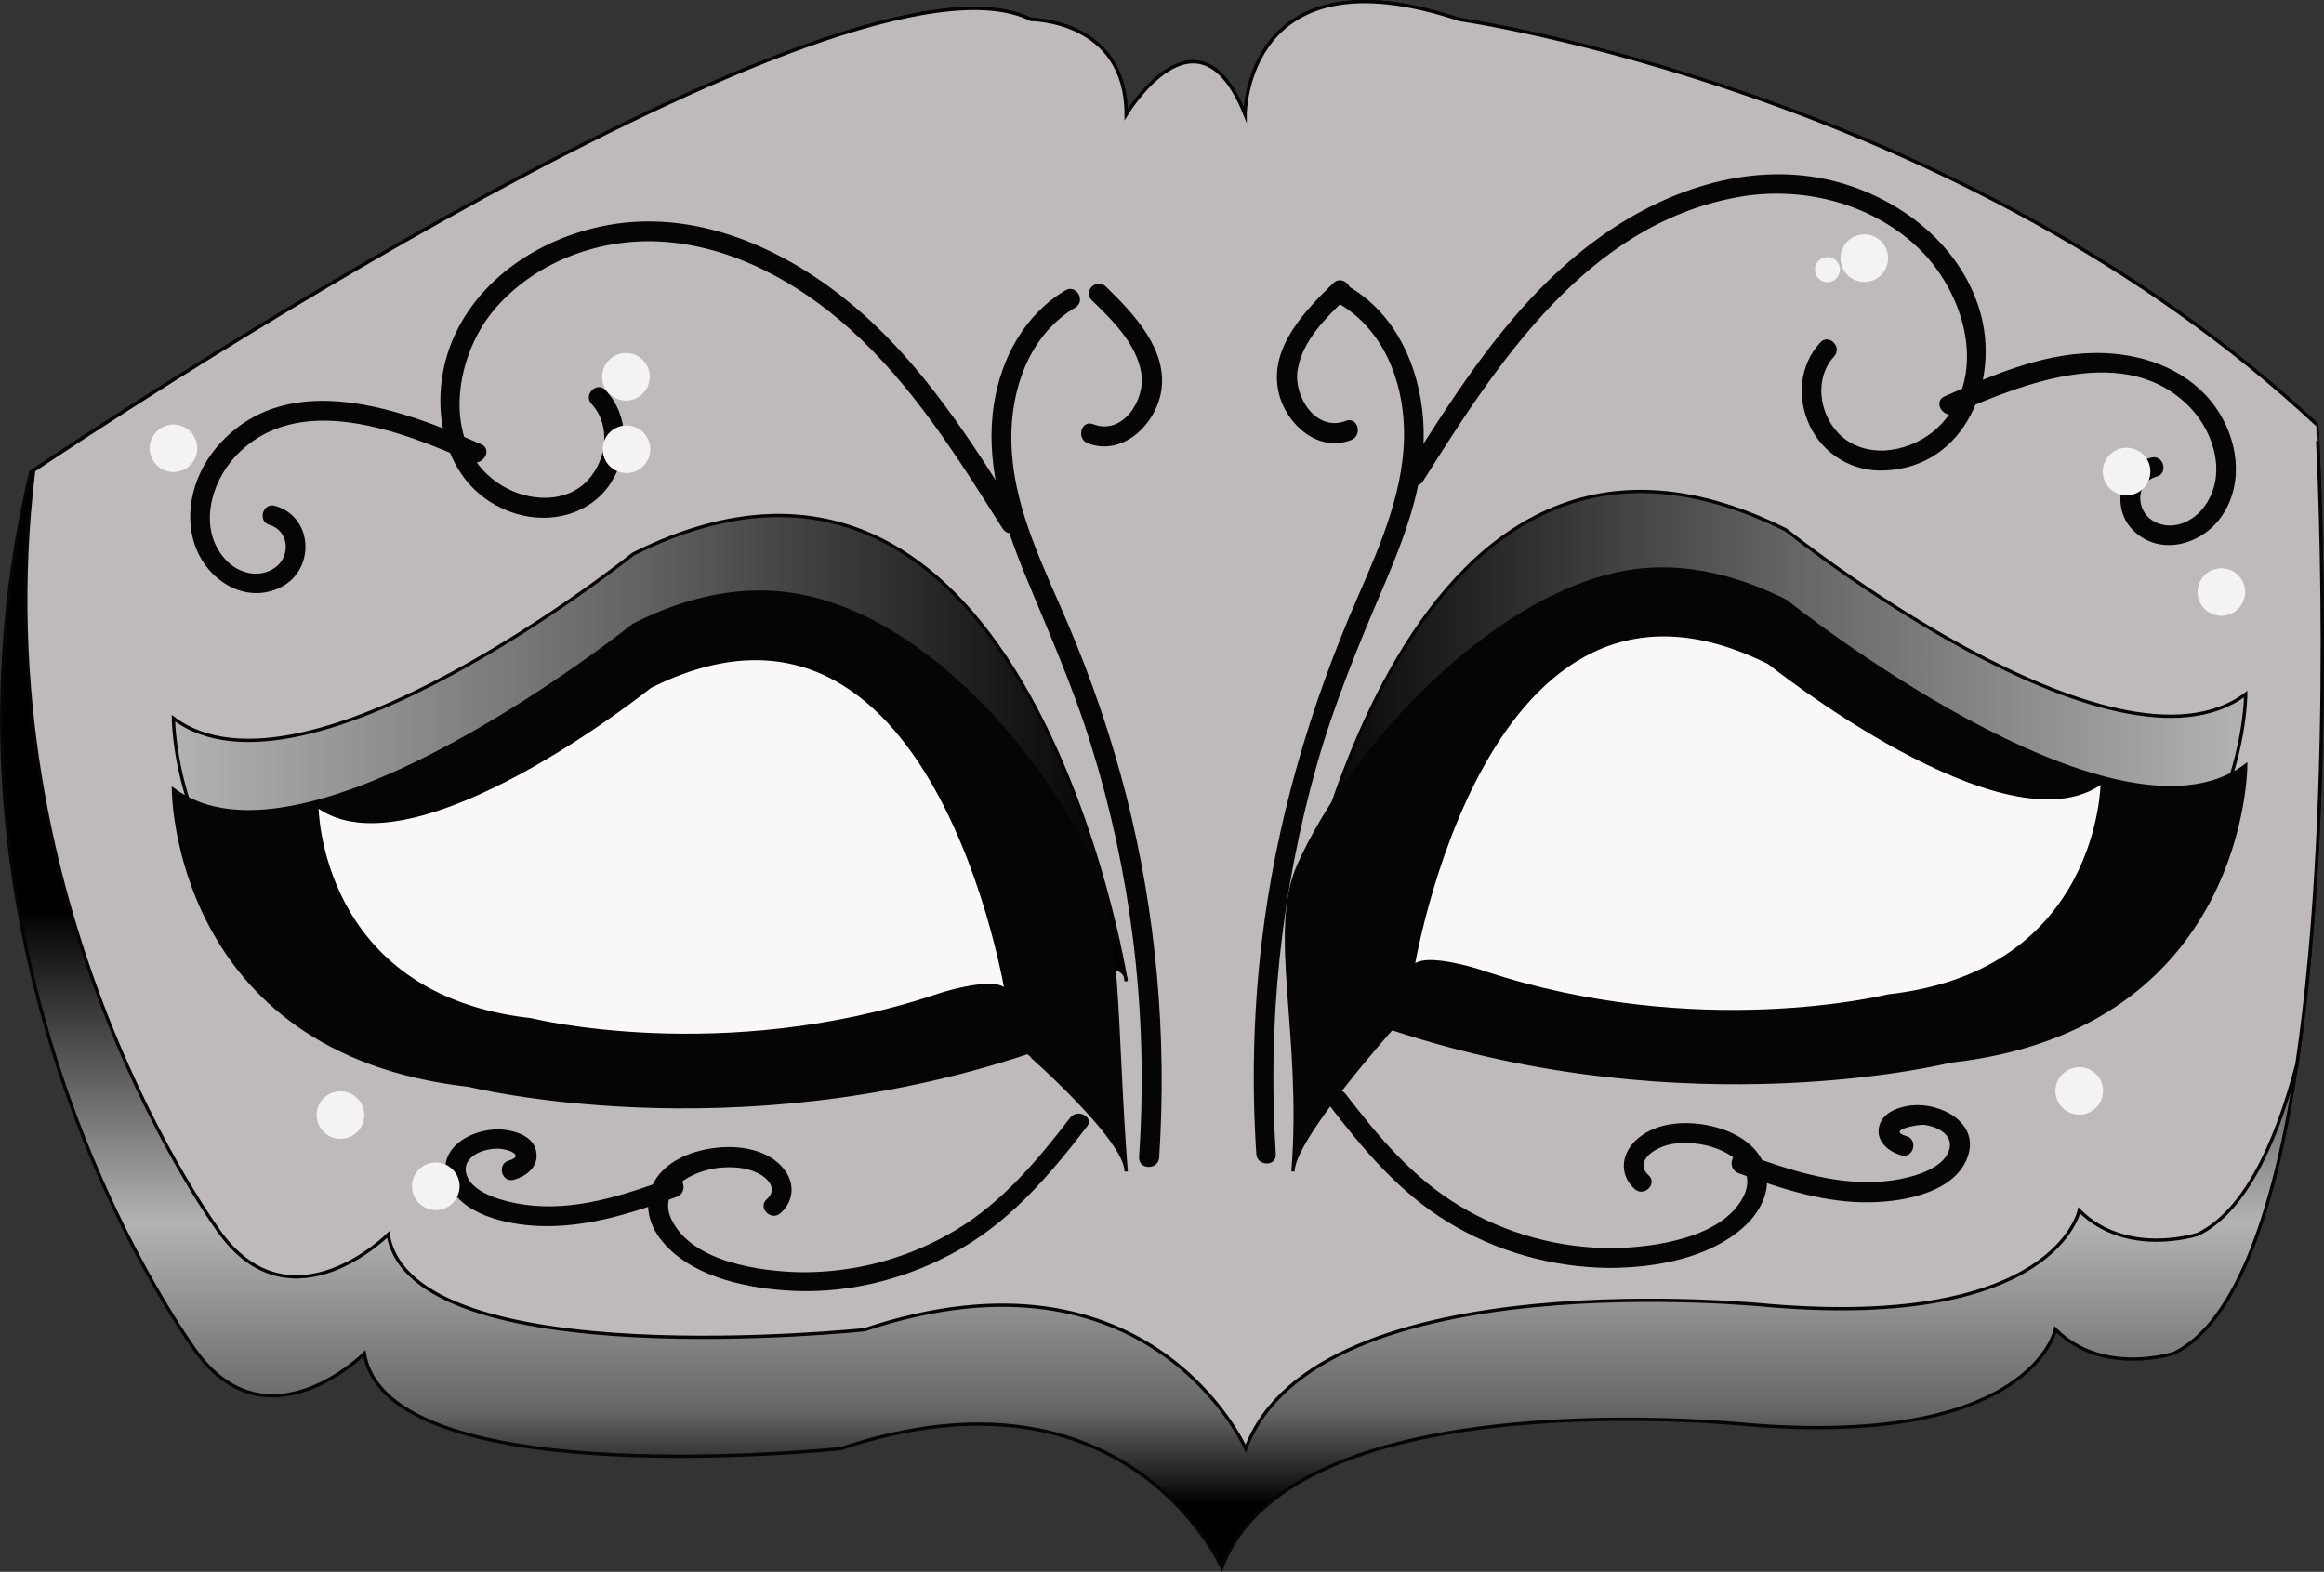 <?xml version="1.0" encoding="utf-8"?>
<!-- Generator: Adobe Illustrator 21.0.2, SVG Export Plug-In . SVG Version: 6.00 Build 0)  -->
<svg version="1.1" id="Layer_1" xmlns="http://www.w3.org/2000/svg" xmlns:xlink="http://www.w3.org/1999/xlink" x="0px" y="0px"
	 viewBox="0 0 703.5 475.8" style="enable-background:new 0 0 703.5 475.8;" xml:space="preserve">
<rect x="0" y="0" width="703.5" height="475.8" fill="#333333" stroke="none"/>
<style type="text/css">
	.st0{fill:url(#SVGID_1_);stroke:#050505;stroke-miterlimit:10;}
	.st1{fill:#BFBABA;stroke:#050505;stroke-miterlimit:10;}
	.st2{fill:url(#SVGID_2_);stroke:#050505;stroke-miterlimit:10;}
	.st3{fill:#050505;stroke:#050505;stroke-miterlimit:10;}
	.st4{fill:#F9F7F7;stroke:#050505;stroke-miterlimit:10;}
	.st5{fill:url(#SVGID_3_);stroke:#050505;stroke-miterlimit:10;}
	.st6{fill:#050505;}
	.st7{fill:#F4F2F2;}
</style>
<title>Asset 8</title>
<g id="Layer_2">
	<g id="Layer_1-2">

			<linearGradient id="SVGID_1_" gradientUnits="userSpaceOnUse" x1="351.766" y1="3.5" x2="351.766" y2="477.499" gradientTransform="matrix(1 0 0 -1 0 478)">
			<stop  offset="4.000000e-02" style="stop-color:#000000"/>
			<stop  offset="0.1" style="stop-color:#666666"/>
			<stop  offset="0.22" style="stop-color:#B3B3B3"/>
			<stop  offset="0.42" style="stop-color:#000000"/>
		</linearGradient>
		<path class="st0" d="M695.3,322.1c-6.4,42.5-17.7,77.8-37.1,87.5c0,0-21.6,7.2-36-7.2c0,0-7.2,36-93.7,28.8
			c0,0-137-14.4-158.6,43.3c0,0-28.8-64.9-115.4-36c0,0-137,14.4-144.2-28.8c0,0-28.8,28.8-50.5,0c0,0-86.5-115.4-50.5-266.8
			c0,0,0.3-0.2,0.9-0.6C26,131.7,256.4-21.9,312.1,5.9c0,0,28.8,0,28.8,28.8c0,0,21.6-36,36,0c0,0,0-50.5,64.9-28.8
			c0,0,151.4,21.6,259.5,122.6C701.4,128.4,707.7,239,695.3,322.1z"/>
		<path class="st1" d="M695.3,322.1c-6.7,25.5-16.3,44.7-29.9,51.5c0,0-21.6,7.2-36-7.2c0,0-7.2,36-93.7,28.8
			c0,0-137-14.4-158.6,43.3c0,0-28.8-64.9-115.4-36c0,0-137,14.4-144.2-28.8c0,0-28.8,28.8-50.5,0c0,0-73.2-97.7-56.8-231.3
			C26,131.7,256.4-21.9,312.1,5.9c0,0,28.8,0,28.8,28.8c0,0,21.6-36,36,0c0,0,0-50.5,64.9-28.8c0,0,151.4,21.6,259.5,122.6
			C701.4,128.4,707.7,239,695.3,322.1z"/>

			<linearGradient id="SVGID_2_" gradientUnits="userSpaceOnUse" x1="52.54" y1="243.288" x2="340.92" y2="243.288" gradientTransform="matrix(1 0 0 -1 0 478)">
			<stop  offset="0" style="stop-color:#B3B3B3"/>
			<stop  offset="0.47" style="stop-color:#666666"/>
			<stop  offset="1" style="stop-color:#000000"/>
		</linearGradient>
		<path class="st2" d="M340.9,297c0,0-29.8-189-149.2-129.3c0,0-99.4,79.6-139.2,49.7c0,0,0,79.6,89.5,89.5c0,0,79.6,19.9,169-9.9
			C311.1,297,340.9,287,340.9,297z"/>
		<path class="st3" d="M340.9,354.6c-3.4-43.7-1.7-75.8-10.9-94.7c-15.7-32.2-49.5-71.9-87.2-79.4c-21.3-4.3-40.4,3.3-51.1,8.8
			c0,0-99.4,79.6-139.2,49.7c0,0,0,79.5,89.5,89.5c0,0,79.6,19.9,169-9.9C311.1,318.6,340.9,344.7,340.9,354.6z"/>
		<path class="st4" d="M304.9,301.5c0,0-21.6-137-108.1-93.7c0,0-72.1,57.7-100.9,36c0,0,0,57.7,64.9,64.9c0,0,57.7,14.4,122.6-7.2
			C283.2,301.5,304.9,294.3,304.9,301.5z"/>

			<linearGradient id="SVGID_3_" gradientUnits="userSpaceOnUse" x1="-933.79" y1="250.498" x2="-645.41" y2="250.498" gradientTransform="matrix(-1 0 0 -1 -254.02 478)">
			<stop  offset="0" style="stop-color:#B3B3B3"/>
			<stop  offset="0.47" style="stop-color:#666666"/>
			<stop  offset="1" style="stop-color:#000000"/>
		</linearGradient>
		<path class="st5" d="M391.4,289.7c0,0,29.8-188.9,149.2-129.3c0,0,99.4,79.6,139.2,49.7c0,0,0,79.6-89.5,89.5
			c0,0-79.5,19.9-169-9.9C421.2,289.7,391.4,279.8,391.4,289.7z"/>
		<path class="st3" d="M391.4,354.6c3.3-41.3-7.2-72.6,1.7-92.6c15.4-34.6,57.5-80.7,98-88.6c19.9-3.9,38,2.8,49.5,8.6
			c0,0,99.4,79.6,139.2,49.7c0,0,0,79.6-89.5,89.5c0,0-79.5,19.9-169-9.9C421.2,311.4,391.4,344.7,391.4,354.6z"/>
		<path class="st4" d="M427.4,294.3c0,0,21.6-137,108.1-93.7c0,0,72.1,57.7,100.9,36c0,0,0,57.7-64.9,64.9c0,0-57.7,14.4-122.6-7.2
			C449.1,294.3,427.4,287.1,427.4,294.3z"/>
		<path class="st6" d="M350.9,350.3c2.4-36.8-0.9-73.8-10-109.6c-4.6-17.9-10.6-35.5-17.9-52.5c-7-16.4-15.5-33.2-16.7-51.2
			c-1.2-16.6,4.2-35,19.2-43.9c3.3-2,0.3-7.2-3-5.2c-12.3,7.3-19.4,20.4-21.6,34.3c-2.7,17.1,2.2,33.8,8.5,49.6
			c7.3,17.9,15.2,35.3,20.9,53.8c5.9,19,10.1,38.4,12.6,58.1c2.8,22.1,3.4,44.4,1.9,66.6C344.7,354.2,350.7,354.2,350.9,350.3
			L350.9,350.3z"/>
		<path class="st6" d="M330.5,90.9C336.8,97,344,104,345.5,113c1.3,8-5.6,18.9-14.6,15.4c-3.6-1.4-5.2,4.4-1.6,5.8
			c10.6,4,20.5-5.7,22.2-15.7c2.1-12.8-8.5-23.7-16.8-31.8C331.9,84,327.7,88.2,330.5,90.9L330.5,90.9z"/>
		<path class="st6" d="M386.2,349.3c-2.6-39.7,1.6-79.5,12.4-117.7c5.4-19,12.9-37,20.7-55.2c6.6-15.6,12.8-32.3,11.5-49.5
			c-1.2-15.9-8.1-31.6-22.2-40c-3.3-2-6.4,3.2-3,5.2c13.1,7.8,19,22.9,19.4,37.6c0.5,17.9-7,34.9-14,51
			c-14.6,33.5-24.8,68.3-29.1,104.7c-2.5,21.2-3,42.6-1.6,63.9C380.5,353.1,386.5,353.2,386.2,349.3L386.2,349.3z"/>
		<path class="st6" d="M403.6,85.7c-8.4,8.2-18.9,19-16.8,31.8c1.6,10,11.6,19.8,22.2,15.7c3.6-1.4,2-7.2-1.6-5.8
			c-9,3.5-15.9-7.4-14.6-15.4c1.5-9.1,8.8-16,15.1-22.1C410.6,87.2,406.3,83,403.6,85.7L403.6,85.7z"/>
		<path class="st6" d="M308.8,157c-14.6-23.2-29.6-47.1-50.9-64.8c-18.9-15.8-43.5-27.4-68.7-24.8c-20.9,2.2-42,14-51.3,33.5
			c-9.4,19.6-4.9,47.5,18.3,54.6c10.6,3.2,22.5,0.2,28.7-9.3c5.6-8.7,5.6-20.4-1.6-28.1c-2.6-2.8-6.9,1.4-4.2,4.2
			c5.9,6.5,4.6,16.9-1.2,23.1c-6.6,7.1-17.8,6.4-25.6,1.8c-19.1-11.2-15.1-38.6-2.9-53.2c12.1-14.5,31.5-21.8,50.1-20.9
			c21.7,1.1,41.9,12.2,57.8,26.5c19,17.1,32.7,39,46.2,60.4C305.6,163.3,310.8,160.3,308.8,157L308.8,157z"/>
		<path class="st6" d="M145.7,134.5c-23.6-10.4-57.5-23.2-78.7-0.7c-8,8.4-12,21.1-7.6,32.3c4,10,15.3,16.9,25.7,11.6
			s9.8-21.3-1.9-24.6c-3.7-1-5.3,4.7-1.6,5.8c5.9,1.7,6.5,9.5,1.7,12.9c-5,3.5-11.4,1.7-15.2-2.6c-8.1-9.1-4.4-22.9,3.1-31
			c18.9-20.3,50.5-7.6,71.4,1.6C146.2,141.2,149.2,136,145.7,134.5L145.7,134.5z"/>
		<path class="st6" d="M430.8,145.6c22.7-36.1,49.7-77.6,95.1-85.9c19.1-3.5,39.8,1.5,54.2,14.8c14,12.9,22.2,37.9,7.7,53.7
			c-6.8,7.4-19.3,11.1-28.3,5.4c-8.3-5.3-11.2-18.2-4.3-25.7c2.6-2.8-1.6-7.1-4.2-4.2c-6.3,6.8-7.1,16.6-3.3,24.9
			c4.1,8.9,13.2,14.4,23,13.8c24.4-1.1,34.9-27.4,28.6-48.4c-6.2-20.8-25.7-35.2-46.3-39.7c-24.5-5.3-49.7,3.6-69.4,18
			c-25,18.2-41.8,44.7-58,70.4C423.5,145.9,428.7,148.9,430.8,145.6L430.8,145.6z"/>
		<path class="st6" d="M591.7,125.2c21.1-9.3,52.4-21.8,71.5-1.6c7.4,7.9,11,21,3.7,30.2c-3.5,4.5-9.8,7-15.1,3.9s-5.5-11.6,1-13.4
			c3.7-1,2.1-6.8-1.6-5.8c-9.8,2.7-12.5,15.6-5.1,22.4c8.3,7.7,20.9,3.7,26.6-4.9c6.7-10,4.7-23.2-2-32.7
			c-7.7-10.9-20.7-15.9-33.7-16.4c-17.1-0.7-33.1,6.3-48.4,13.1C585.1,121.6,588.2,126.8,591.7,125.2L591.7,125.2z"/>
		<path class="st6" d="M402.1,334.2c10.4,13.5,21.3,26.6,36,35.6c14.7,9,31.6,13.8,48.8,14c14.1,0,30.9-2.9,41.5-12.9
			c4.9-4.6,8.1-11.4,5.7-18.1s-9.4-10.4-15.9-11.9c-7.4-1.7-16.5-1.4-22.5,3.8c-4.9,4.2-5.8,10.7-0.9,15.2c2.9,2.6,7.1-1.6,4.2-4.2
			c-3.4-3.1-0.4-6.4,2.9-8c3.5-1.8,7.8-2,11.7-1.5c7.8,0.9,18.9,6.3,14.2,15.9c-6.3,12.6-27,15.5-39.3,15.7
			c-16.5,0.1-32.6-4.3-46.7-12.8c-14.2-8.5-24.6-21-34.5-33.9C404.9,328.1,399.7,331.1,402.1,334.2L402.1,334.2z"/>
		<path class="st6" d="M526.2,355.1c13.2,4.8,26.7,9.3,41,8.8c9.7-0.3,24.8-3.1,28.5-13.9c3.5-10.3-8.4-16.3-17-15.4
			c-3.8,0.4-8.6,2-9.8,6.1c-1.3,4.6,2.7,7.9,6.6,9c3.7,1.1,5.3-4.7,1.6-5.8c-6.2-1.8,3.5-3.6,5.4-3.4c3.3,0.4,8.4,2.5,7.7,6.8
			c-1.2,6.7-11.9,9.2-17.3,10c-15.5,2.2-30.6-2.9-45-8.1C524.2,347.9,522.6,353.7,526.2,355.1L526.2,355.1z"/>
		<path class="st6" d="M323.9,338.4c-9.9,12.9-20.4,25.4-34.5,33.9c-14.1,8.5-30.3,12.9-46.7,12.8c-12.4-0.2-33-3-39.3-15.7
			c-4.8-9.5,6.4-15,14.1-15.9c3.9-0.4,8.1-0.2,11.7,1.5c3.3,1.6,6.4,4.9,2.9,8c-2.9,2.6,1.4,6.8,4.2,4.2c4-3.6,4.4-8.9,1.1-13.2
			c-4.4-5.7-12.5-7.2-19.2-6.7s-14,2.8-18.5,8c-5,5.9-4.4,13.7,0.1,19.6c8.4,11.1,24.9,14.8,37.9,15.7c17.2,1.3,34.7-2.8,49.9-10.8
			c17.3-9,29.6-23.4,41.3-38.6C331.5,338.3,326.2,335.3,323.9,338.4L323.9,338.4z"/>
		<path class="st6" d="M203.4,356.5c-14.4,5.2-29.5,10.4-45,8.1c-5.3-0.8-16.4-3.3-17.4-10c-0.5-3.8,3.5-6,6.7-6.6
			c1.8-0.4,3.6-0.4,5.3,0c2.3,0.5,5.1,2.1,1,3.3c-3.7,1.1-2.1,6.9,1.6,5.8c3.9-1.1,7.6-4.1,6.7-8.6c-0.8-4.3-5.6-6-9.5-6.5
			c-8.7-1.1-20.9,4.9-17.4,15.3s18.1,13.4,27.6,13.8c14.5,0.6,28.4-3.9,41.8-8.8C208.5,361,206.9,355.2,203.4,356.5L203.4,356.5z"/>

			<ellipse transform="matrix(0.649 -0.761 0.761 0.649 117.304 539.915)" class="st7" cx="643.7" cy="142.8" rx="7.2" ry="7.2"/>
		<ellipse transform="matrix(0.65 -0.76 0.76 0.65 -36.958 191.688)" class="st7" cx="189.6" cy="136" rx="7.2" ry="7.2"/>

			<ellipse transform="matrix(0.649 -0.761 0.761 0.649 -220.626 196.876)" class="st7" cx="103" cy="337.5" rx="7.2" ry="7.2"/>

			<ellipse transform="matrix(0.649 -0.761 0.761 0.649 -226.956 226.405)" class="st7" cx="131.9" cy="359.1" rx="7.2" ry="7.2"/>

			<ellipse transform="matrix(0.649 -0.761 0.761 0.649 -30.362 594.75)" class="st7" cx="629.3" cy="330.3" rx="7.2" ry="7.2"/>

			<ellipse transform="matrix(0.531 -0.847 0.847 0.531 -90.308 108.111)" class="st7" cx="52.5" cy="135.7" rx="7.2" ry="7.2"/>
		<ellipse transform="matrix(0.993 -0.118 0.118 0.993 -12.151 23.207)" class="st7" cx="189.5" cy="114" rx="7.2" ry="7.2"/>

			<ellipse transform="matrix(0.932 -0.362 0.362 0.932 -19.101 255.918)" class="st7" cx="672.5" cy="178.9" rx="7.2" ry="7.2"/>
		<ellipse transform="matrix(0.932 -0.362 0.362 0.932 10.125 209.859)" class="st7" cx="564.4" cy="77.9" rx="7.2" ry="7.2"/>

			<ellipse transform="matrix(0.998 -6.540313e-02 6.540313e-02 0.998 -4.155 36.351)" class="st7" cx="553.1" cy="81.6" rx="3.8" ry="3.8"/>
	</g>
</g>
</svg>
